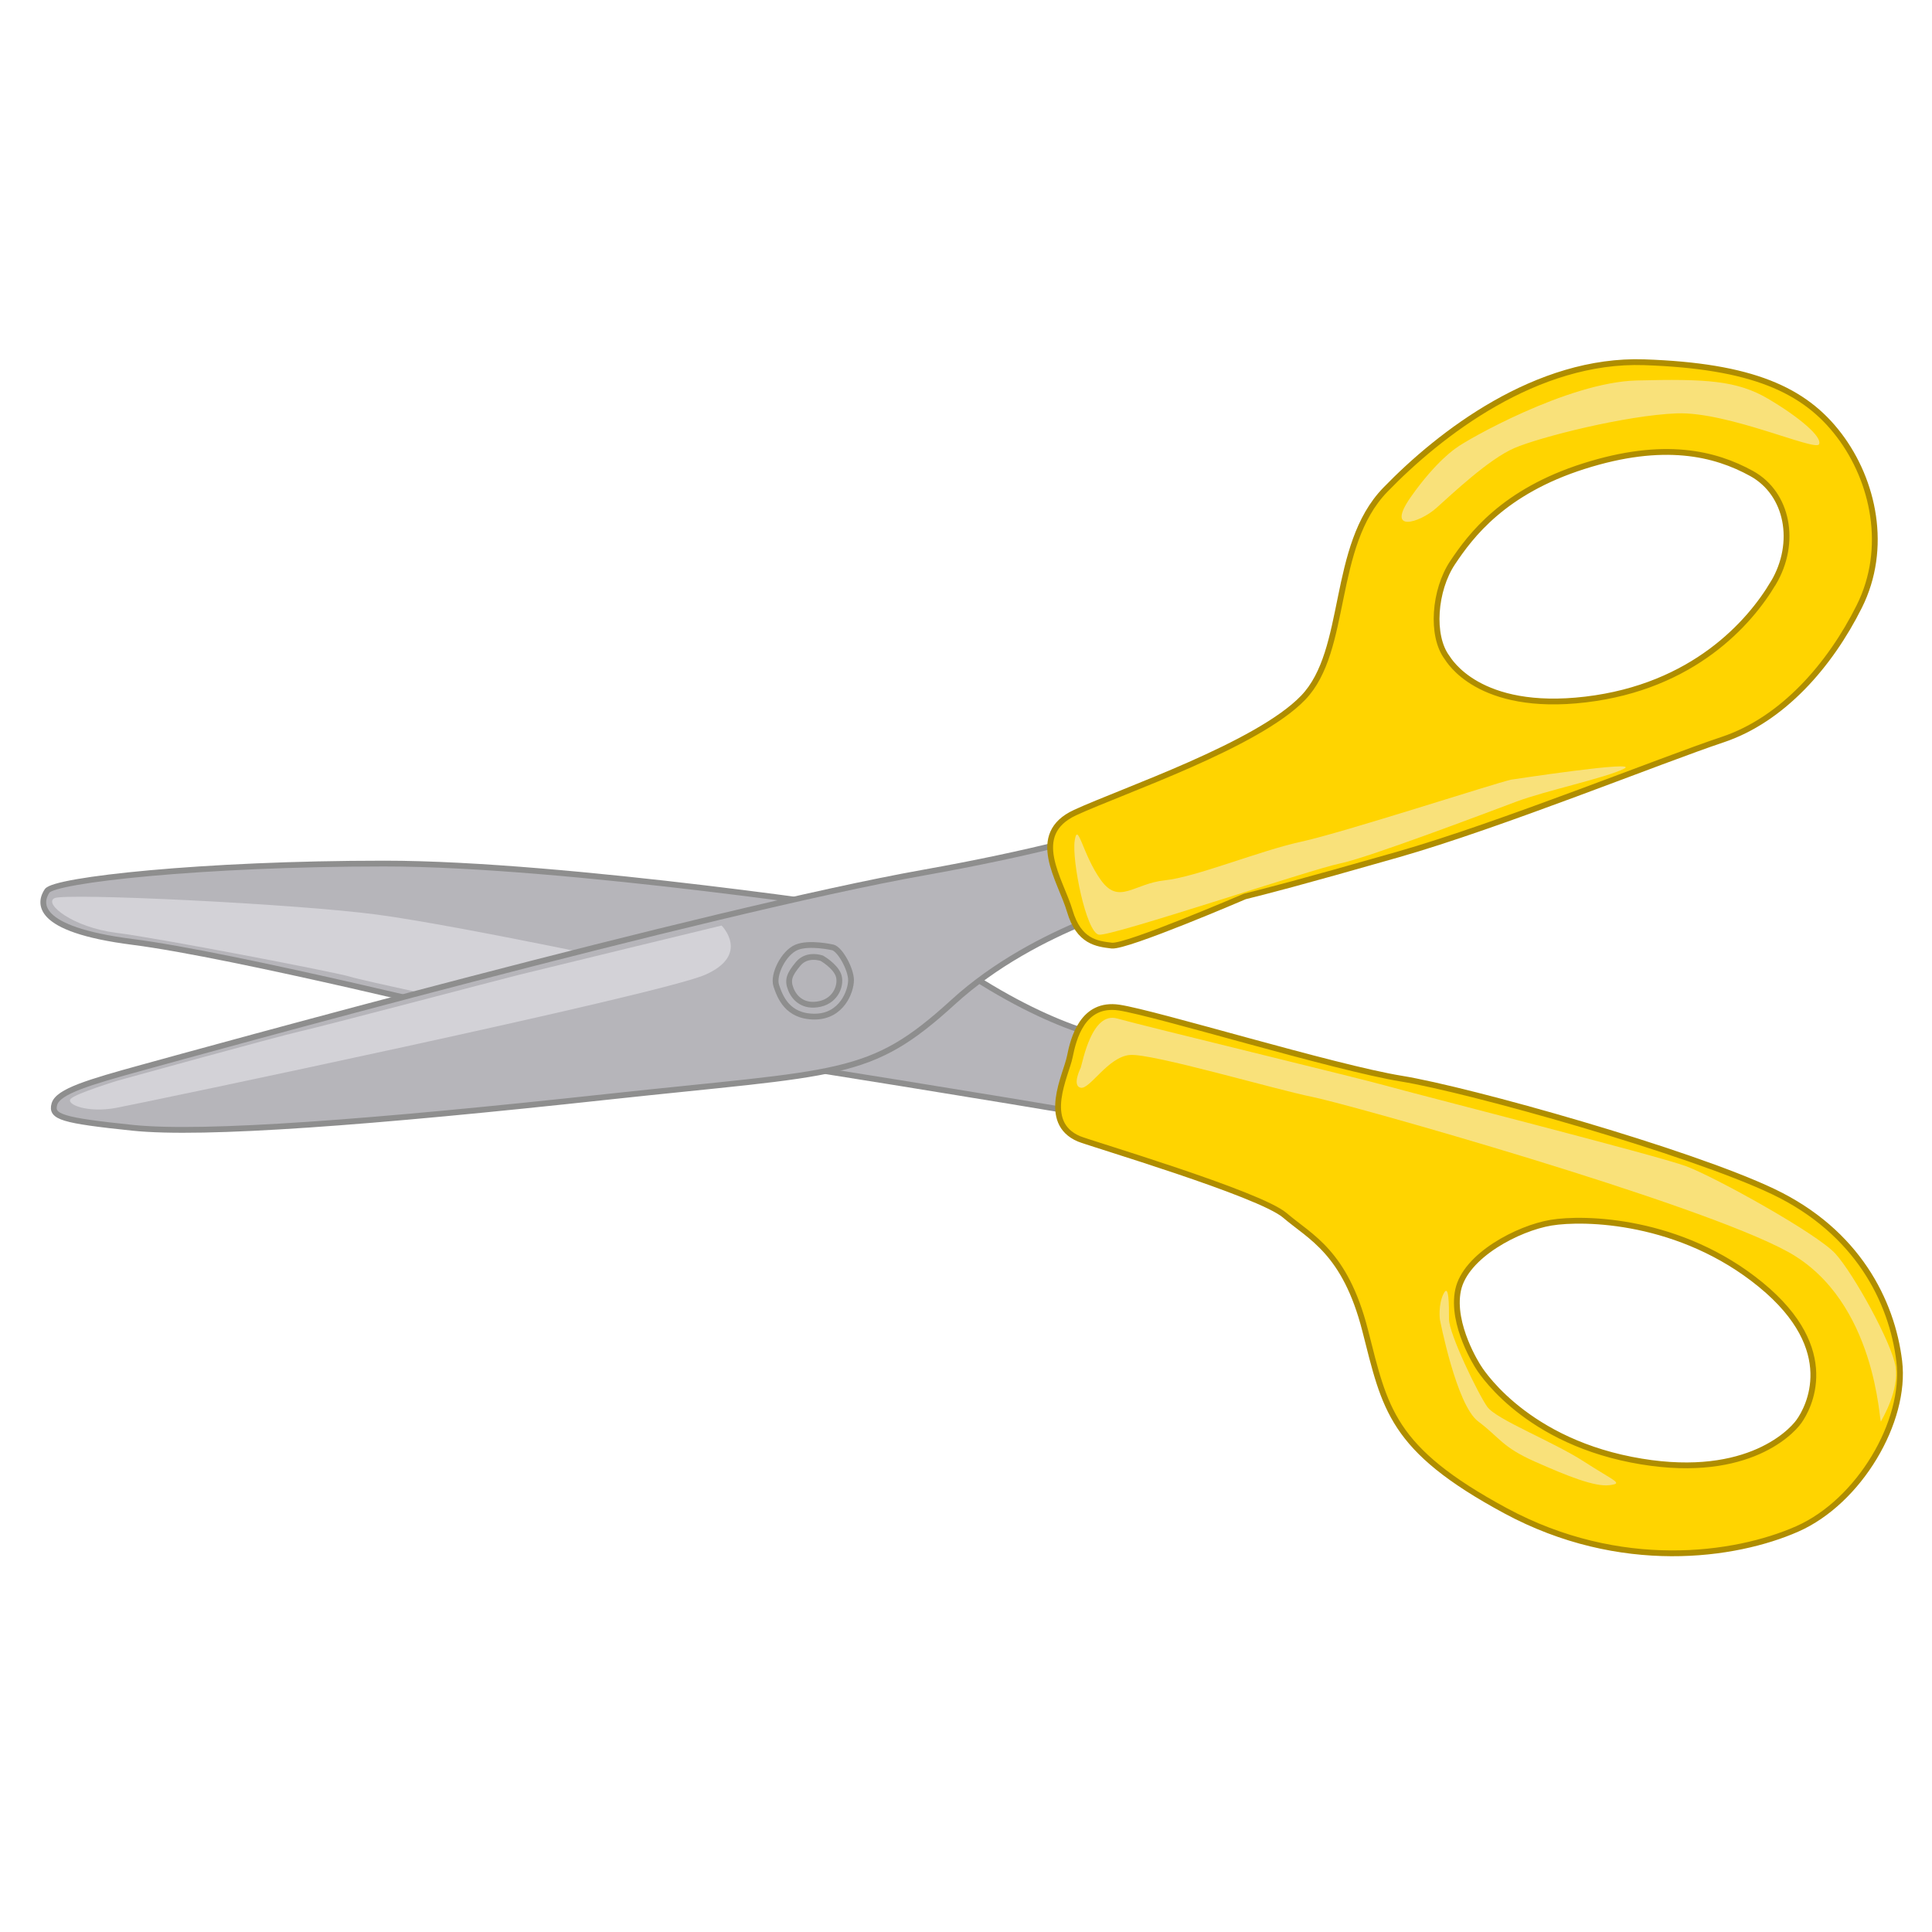 <svg id="Layer_2" data-name="Layer 2" xmlns="http://www.w3.org/2000/svg" viewBox="0 0 1000 1000"><defs><style>.cls-1{fill:#b6b5ba;stroke:#8e8e8e;}.cls-1,.cls-3{stroke-miterlimit:10;stroke-width:3px;}.cls-2{fill:#d3d2d7;}.cls-3{fill:#ffd400;stroke:#af8d00;}.cls-4{fill:#f9e17a;}</style></defs><title>scissors</title><path class="cls-1" d="M580.14,538.5c-19.81-2.83-64.16-17.93-120.77-66.05,0,0-166.07-25.47-260.43-25.47S28.16,455.47,24.38,461.13s-7.55,19.81,44.35,26.42,185.88,39.63,185.88,39.63,291.56,45.29,342.52,55.67S580.14,538.5,580.14,538.5Z"/><path class="cls-2" d="M343.31,501.7s-105.68-22.64-148.14-28.3-161.35-11.33-167-8.5,9.43,15.1,32.08,17.93S175.35,503.59,181,505.48s71.72,16,71.72,16,83,10.38,84.92,9.43S343.31,501.7,343.31,501.7Z"/><path class="cls-1" d="M598.07,464.9s-61.33,14.16-104.74,53.79-57.55,35.85-179.27,49.06-208.53,19.82-245.33,16-42.46-5.66-40.57-12.26,17.92-11.33,45.29-18.87,293.45-81.15,404.79-101,148.14-40.57,148.14-40.57Z"/><path class="cls-2" d="M373.5,479.06s-93.41,22.64-104.73,25.47S167.8,531,155.54,533.78s-94.36,25.48-94.36,25.48-21.7,6.61-24.53,9.44,8.49,7.55,23.59,4.71S341.42,514.91,365,504.53,373.5,479.06,373.5,479.06Z"/><path class="cls-1" d="M431.06,490.38s-12.27-2.83-18.87,0-12.27,14.15-10.38,19.82,5.66,16,19.81,16,18.87-13.21,18.87-18.88S434.83,491.32,431.06,490.38Zm-6.61,29.25c-8.49,1.89-13.21-2.83-15.09-7.55s-.95-7.55,3.77-13.21S425.4,496,425.4,496s6.6,3.78,8.49,8.49S433,517.74,424.45,519.63Z"/><path class="cls-3" d="M951.91,225.24C934,201.65,906.62,189.38,851,187.5s-105.68,36.8-134,66.05-18.87,83-42.46,107.56-93.41,48.12-118,59.45-7.55,34.91-2.83,50.95,14.16,17,21.7,17.93S644.31,464,644.31,464c11.32-2.83,26.41-6.6,79.25-21.7s136.82-49.07,168-59.45,55.67-38.68,70.77-68.88S969.84,248.83,951.91,225.24Zm-34,76.43c-12.27,20.76-41.52,53.78-97.19,60.39S749.84,341.42,749,340.35c-8.49-11.32-6.6-34.91,2.83-49.06s26.42-36.8,67.94-50,67.93-6.61,86.81,3.77S930.21,280.91,917.94,301.67Z"/><path class="cls-3" d="M983.05,704.57c-3.78-31.14-21.71-67-65.11-87.75S760.36,564,725.45,558.32s-127.38-34-146.25-36.8-23.59,16-25.48,25.47-15.09,34,4.72,42.46c5.49,2.36,93.41,28.31,106.62,39.63S696.2,648,706.58,688.53s13.21,61.33,72.65,93.41,118.89,23.59,151,9.44S986.82,735.71,983.05,704.57Zm-51.9,31.14c-4.72,6.6-29.25,31.14-86.81,19.81s-79.26-48.12-79.26-48.12-14.15-21.7-10.38-39.63,31.14-32.08,48.12-34.91,67-1.89,108.51,32.08S935.87,729.1,931.15,735.71Z"/><path class="cls-4" d="M753.76,231.84c4.72-3.77,57.56-34,93.41-34.91s51.9,0,67.94,9.44,28.31,19.81,26.42,23.59-47.18-17-73.6-16-70.77,12.26-84,17.92S751.87,255.43,743.38,263s-26.42,13.21-13.21-5.66S753.76,231.84,753.76,231.84Z"/><path class="cls-4" d="M782.07,403.57c-8.5,1.89-86.81,27.37-108.51,32.08s-54.44,18.32-70.63,20-23.73,13-33.17-.19S557.9,424.89,556.28,435s5.93,47.84,12.54,48.79,110.4-34,124.55-36.8,76.43-26.42,91.53-32.08,46.23-12.27,55.67-17S782.07,403.57,782.07,403.57Z"/><path class="cls-4" d="M559.38,552.66c1-2.83,5.67-29.25,18.88-25.48s126.43,31.14,139.64,34.91S857.55,598,872.65,603.61,940.58,638.52,950,648.9s29.25,46.23,31.14,58.5-6.61,26.42-7.55,28.31-1.89-62.28-48.12-87.75-227.4-76.43-246.27-80.21-83-22.64-94.36-21.7S564.1,564,559.38,563,559.38,552.66,559.38,552.66Z"/><path class="cls-4" d="M745.27,682.87s8.49,44.35,19.81,52.84,12.27,13.21,29.25,20.76,31.14,13.21,38.69,12.26,2.83-1.88-13.21-12.26-45.29-21.71-50-28.31S750,690.42,750,682.87s0-18.87-2.83-13.21S745.27,682.87,745.27,682.87Z"/></svg>